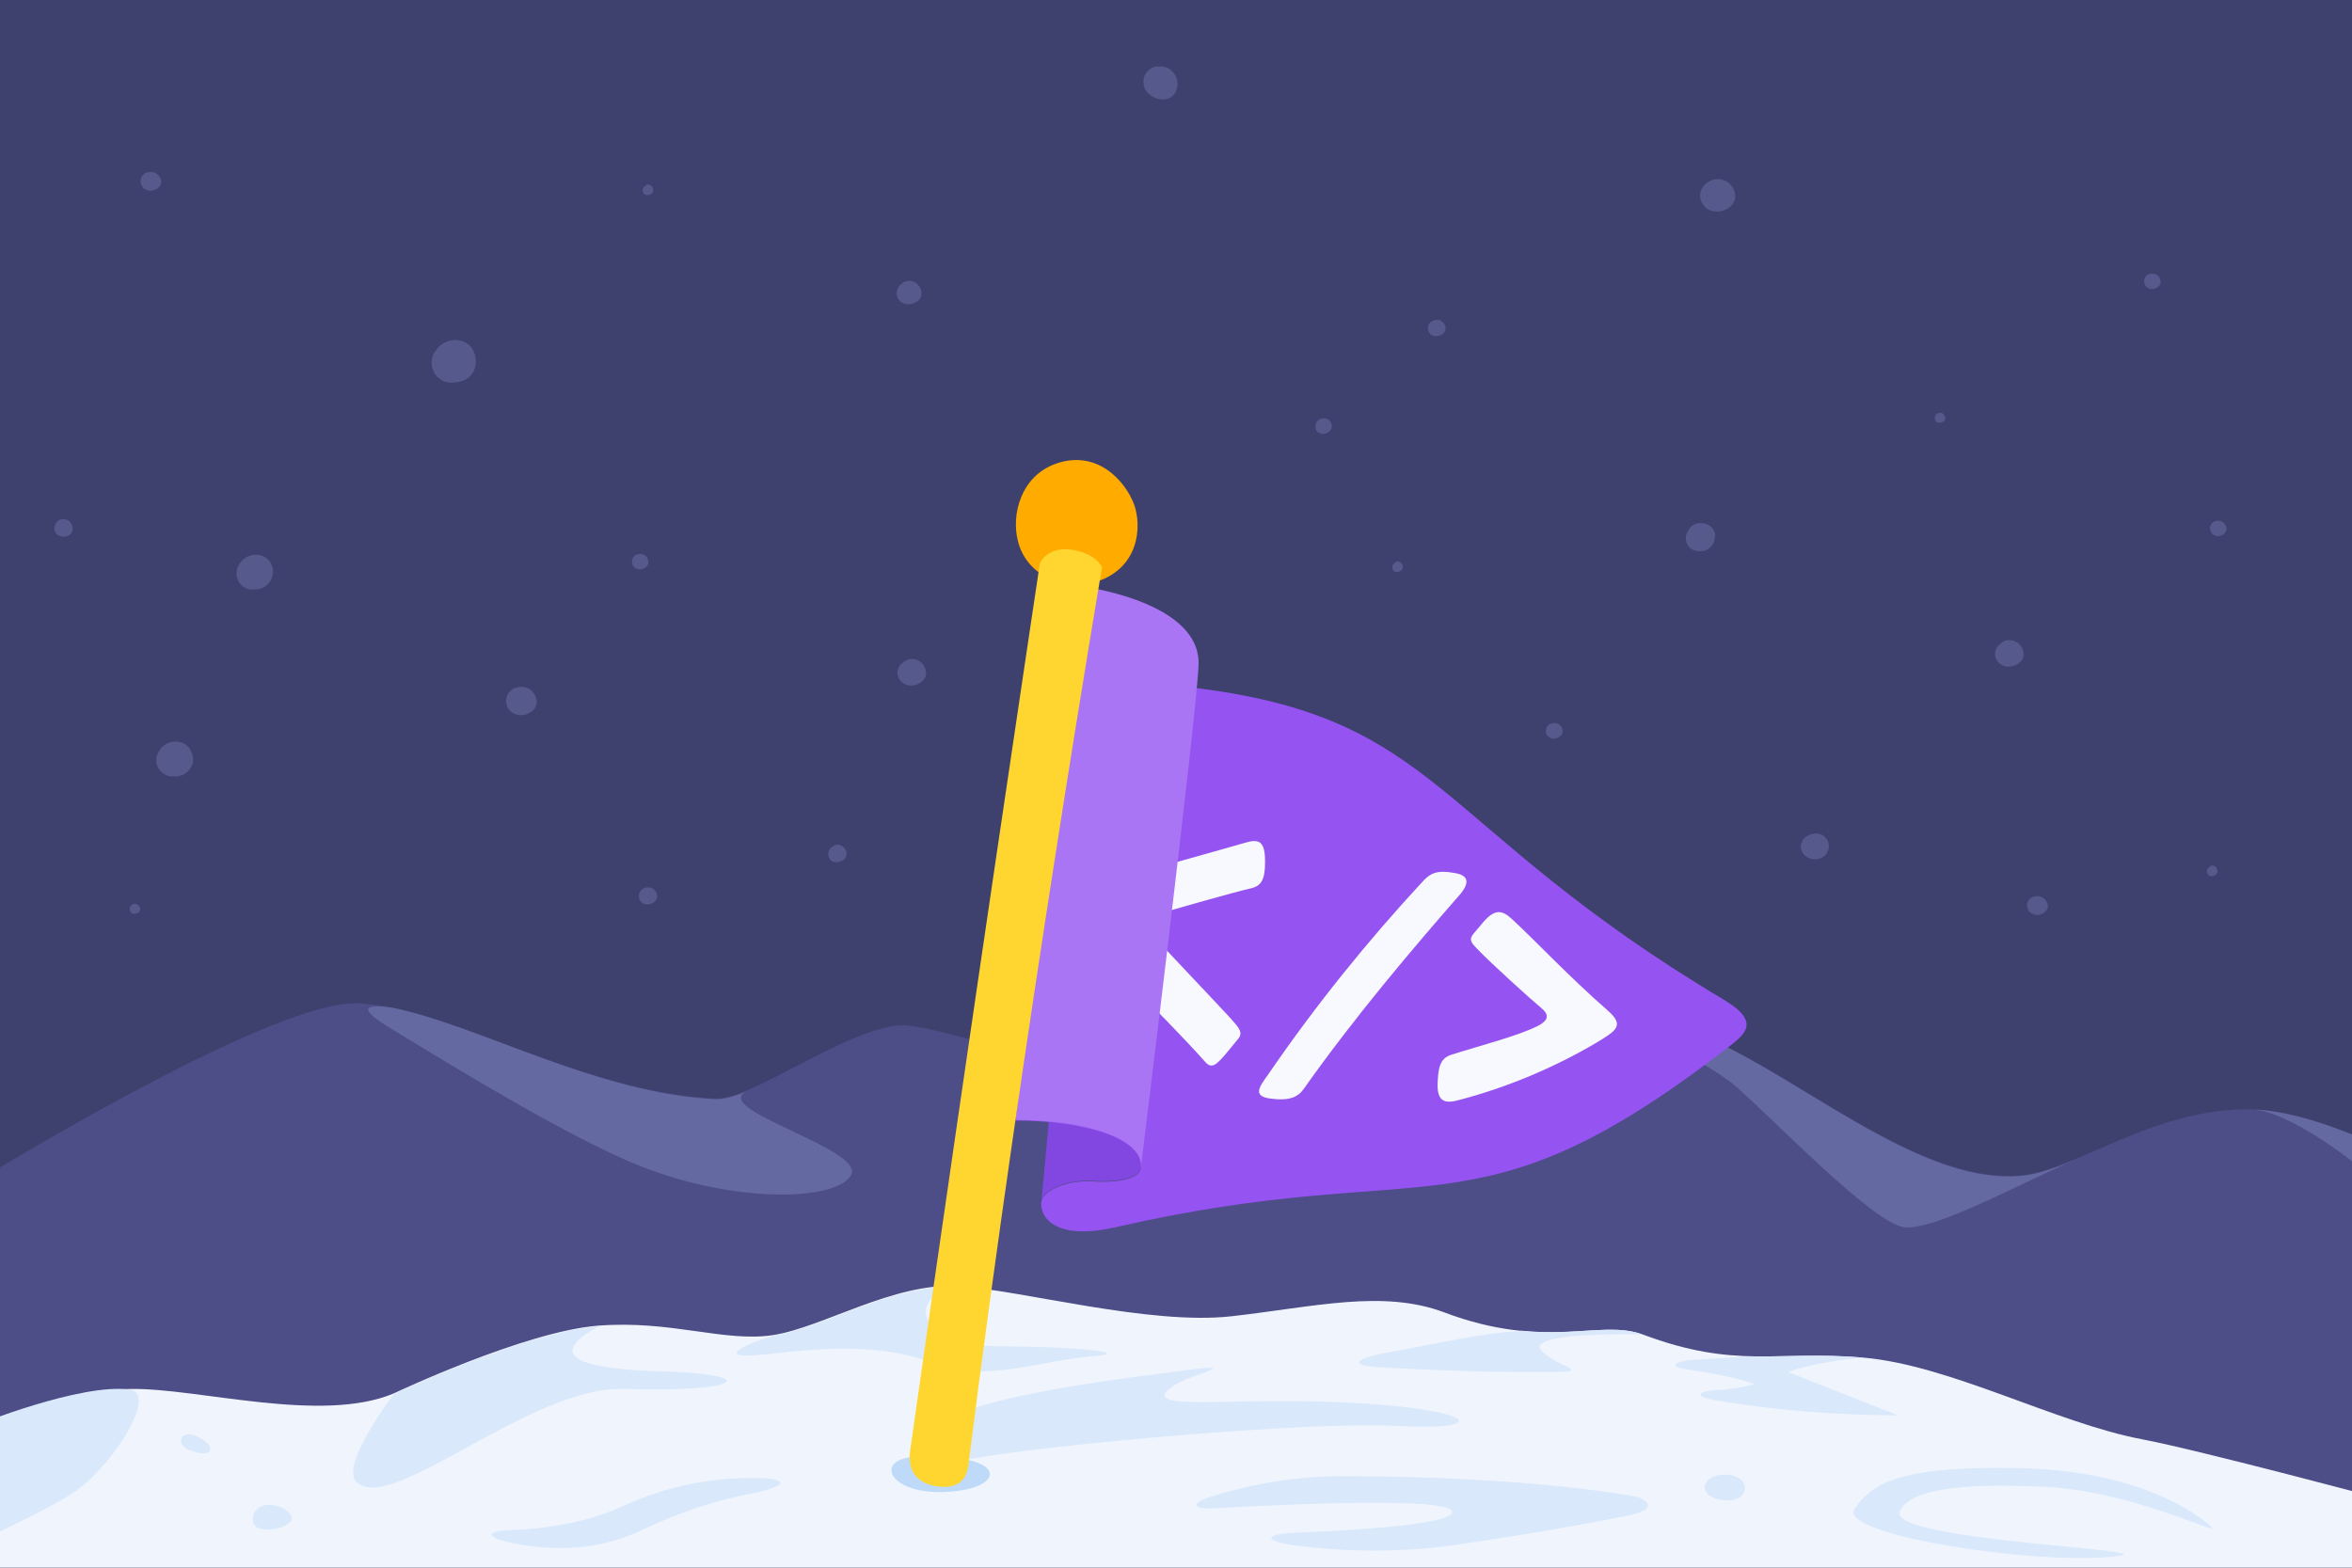 <svg width="375" height="250" viewBox="0 0 375 250" fill="none" xmlns="http://www.w3.org/2000/svg">
<rect x="0" y="0" width="375" height="250" fill="#333333" stroke="none"/>
<g clip-path="url(#clip0)">
<path d="M375 0H0V250H375V0Z" fill="#3E416D"/>
<path d="M-5.5 189.5C-5.5 189.5 42.5 159.7 56.8 160C71.1 160.3 92.7 174.3 114.2 175.2C119.8 175.4 135.8 163.5 144 163.5C152.2 163.5 204.7 182.3 217.1 181.3C229.5 180.3 246.2 163.1 259.8 162.5C277.6 161.8 302.1 189.5 322.5 187.4C331.1 186.5 343.5 176.7 358.7 176.9C373.9 177.1 396.9 192.5 396.9 192.5L398.3 250.6L-6.5 237.5L-5.5 189.5Z" fill="#4D4D87"/>
<path d="M381.9 239.6C381.9 239.6 350.5 231.2 341.4 229.5C327.8 226.9 310.9 217.7 297.1 216.5C283.3 215.3 276.8 218.4 261.9 212.8C255.1 210.3 246.5 215.4 230.3 209.3C220.5 205.6 209.6 208.4 196.4 209.9C183.2 211.4 162.8 205.7 152.7 205.1C142.5 204.5 131.1 211.7 123.3 212.9C115.5 214.1 107.1 210.5 95.4 211.4C83.7 212.3 62.8 222.2 62.8 222.2C51.2 227.1 31.5 221.3 20.8 221.5C10.1 221.7 -4 227.4 -4 227.4L-3.1 278.7L380.1 277.1L381.9 239.6Z" fill="#F0F5FD"/>
<path d="M62.8 222.3C62.8 222.3 54 233.8 56.9 236.4C62.5 241.5 84.5 221.1 99.3 221.5C119.3 222.1 120.9 219.1 105.7 218.7C90.5 218.3 87.7 215.7 95.5 211.5C83.7 212.4 62.8 222.3 62.8 222.3Z" fill="#D9E8FB"/>
<path d="M122.8 215.9C133 214.7 141.4 214.5 149.2 217.5C157 220.5 166.4 216.9 174 216.3C181.6 215.7 170.6 214.7 159.6 214.7C148.6 214.7 143.7 208.8 151.2 205.2C141.4 205.3 130.7 211.9 123.3 213C119.4 214.1 112.6 217.1 122.8 215.9Z" fill="#D9E8FB"/>
<path d="M220.9 218.1C224.5 218.3 228.6 218.5 232.5 218.6C237.2 218.8 242 218.8 245.9 218.8C251.2 218.8 251.7 218.7 248.7 217.4C247.7 216.9 246.7 216.3 245.9 215.5C242.5 212.3 261.8 212.8 261.8 212.8C257 211 251.2 213.1 242.5 212.2L242.4 212.3C236.9 212.4 229.1 214.3 220.6 215.8C216.8 216.5 214.1 217.8 220.9 218.1Z" fill="#D9E8FB"/>
<path d="M155.7 232.5C167.3 230.4 208.8 226.6 222.9 227.4C237.1 228.2 236.1 225 217.3 223.8C198.5 222.6 183.7 225 185.9 222C186.6 221.1 188.2 220.3 190 219.6C194.1 218.2 195.2 217.7 189.1 218.5C180.9 219.6 160.7 221.9 151.9 225.8C145.2 228.8 143.8 234.7 155.7 232.5Z" fill="#D9E8FB"/>
<path d="M269.1 218.4C272.7 218.9 276.3 219.6 279.8 220.7C277.7 221.3 275.5 221.6 273.4 221.7C271.6 221.8 269.3 222.5 273.4 223.3C283 224.9 292.8 225.7 302.6 225.7L285.1 218.8C285.1 218.8 288.9 217.2 297.2 216.5C289.8 215.9 284.5 216.4 278.9 216.3L269.1 216.9C269.1 216.9 264.6 217.7 269.1 218.4Z" fill="#D9E8FB"/>
<path d="M260.5 238.6C246.6 236.2 228 235.4 214.2 235.4C207.1 235.4 200.1 236.5 193.3 238.6C189.5 239.8 190.1 240.8 194.2 240.5C206.4 239.8 230.9 238.8 231.5 241C232.1 243 217 244 206.9 244.4C201.9 244.6 201 245.6 206.1 246.4C215.1 247.6 224.2 247.6 233.2 246.2C244.1 244.6 253 243 259 241.8C264.5 240.9 263 239.1 260.5 238.6Z" fill="#D9E8FB"/>
<path d="M80.9 245.9C86.7 247.2 94.6 247.8 102.8 243.8C108.3 241.2 114.2 239.2 120.2 238.1C125.6 237 125.9 235.7 120.4 235.7C113.2 235.6 106 237.1 99.5 240.1C93.5 242.9 86.7 243.8 81.6 244C77 244.1 77.9 245.2 80.9 245.9Z" fill="#D9E8FB"/>
<path d="M351.8 242.8C348.8 240.5 339.9 234.4 321.3 234.1C302.7 233.8 298.5 236.6 295.7 240.6C292.9 244.6 322.6 249.4 336.2 248.3C349.8 247.2 300.7 245.9 302.9 241C305.1 236.1 320.3 236.9 325.8 237.1C341.5 237.8 356.5 246.5 351.8 242.8Z" fill="#D9E8FB"/>
<path d="M146.1 232.3C139.1 232.6 141.7 238.5 151.1 237.9C160.5 237.4 161.1 231.7 146.1 232.3Z" fill="#BFDAF9"/>
<path d="M42.5 240C40.1 240.2 39.5 243.3 41.5 243.8C43.5 244.3 46.2 243.3 46.5 242.3C46.8 241.3 44.7 239.8 42.5 240Z" fill="#D9E8FB"/>
<path d="M20.7 221.6C25.4 222.2 17.6 234.5 11 238.5C4.4 242.5 -9.3 248.5 -9.3 248.5L-4.1 227.4C-4.1 227.4 12.9 220.5 20.7 221.6Z" fill="#D9E8FB"/>
<path d="M275.7 235.2C271.5 234.7 270.1 238.5 274.5 239.2C278.9 239.9 279.5 235.7 275.7 235.2Z" fill="#D9E8FB"/>
<path d="M30.1 231.2C34.2 232.8 34.5 230.6 31.7 229.2C28.9 227.7 27.8 230.2 30.1 231.2Z" fill="#D9E8FB"/>
<path opacity="0.6" d="M287.2 134.5C286.7 136 288.4 137.5 290.2 136.9C291.3 136.5 291.8 135.4 291.5 134.3C291.4 133.9 291.1 133.6 290.8 133.3C289.7 132.6 288.2 132.9 287.4 134C287.4 134.2 287.3 134.3 287.2 134.5Z" fill="#646AA1"/>
<path opacity="0.6" d="M273.3 84.7C272.8 83.6 271.4 83.1 270.2 83.6C269.8 83.8 269.4 84.1 269.2 84.6C268.5 85.5 268.7 86.8 269.6 87.5C270 87.8 270.5 87.9 271 87.9C272.2 88 273.3 87.1 273.4 85.8C273.5 85.4 273.5 85 273.3 84.7Z" fill="#646AA1"/>
<path opacity="0.6" d="M43.3 90.1C42.6 88.1 39.5 87.8 38.2 89.9C37.4 91 37.6 92.7 38.7 93.5C39.2 93.9 39.9 94.1 40.5 94C42.1 94.1 43.4 92.9 43.5 91.4C43.6 90.9 43.5 90.5 43.3 90.1Z" fill="#646AA1"/>
<path opacity="0.6" d="M11.4 83.6C11.1 82.9 10.2 82.6 9.5 82.9C9.2 83 9 83.3 8.9 83.5C8.5 84.1 8.6 84.9 9.2 85.3C9.5 85.5 9.8 85.6 10.1 85.6C10.9 85.6 11.6 85.1 11.6 84.3C11.6 84 11.5 83.8 11.4 83.6Z" fill="#646AA1"/>
<path opacity="0.6" d="M75.6 56.2C74.7 53.8 71.1 53.4 69.4 56C68.4 57.4 68.7 59.4 70.1 60.4C70.7 60.9 71.5 61.1 72.3 61C75.5 60.9 76.4 58.3 75.6 56.2Z" fill="#646AA1"/>
<path opacity="0.6" d="M30.5 119.9C29.8 117.9 26.7 117.6 25.4 119.7C24.6 120.9 24.8 122.5 26 123.3C26.5 123.7 27.2 123.9 27.8 123.8C29.4 123.9 30.7 122.7 30.8 121.2C30.8 120.8 30.7 120.3 30.5 119.9Z" fill="#646AA1"/>
<path opacity="0.6" d="M23 27.7C22.4 28.2 22.2 29.1 22.7 29.8C22.9 30.1 23.3 30.3 23.7 30.4C24.8 30.6 26.1 29.6 25.6 28.5C25.3 27.7 24.4 27.2 23.5 27.5C23.3 27.5 23.2 27.6 23 27.7Z" fill="#646AA1"/>
<path opacity="0.6" d="M323.8 143.2C323.1 143.7 323 144.6 323.5 145.3C323.7 145.6 324.1 145.8 324.5 145.9C325.6 146.1 326.9 145.1 326.4 144C326.1 143.2 325.2 142.7 324.3 143C324.1 143 324 143.1 323.8 143.2Z" fill="#646AA1"/>
<path opacity="0.6" d="M272.1 29.2C271 30 270.7 31.6 271.6 32.7C272 33.3 272.6 33.6 273.3 33.7C275.2 34 277.3 32.4 276.5 30.4C276 29 274.4 28.2 273 28.7C272.7 28.8 272.4 29 272.1 29.2Z" fill="#646AA1"/>
<path opacity="0.6" d="M318.9 102.7C318 103.4 317.8 104.6 318.5 105.5C318.8 105.9 319.3 106.2 319.9 106.3C321.5 106.5 323.2 105.2 322.5 103.6C322.1 102.4 320.8 101.8 319.6 102.2C319.3 102.4 319.1 102.5 318.9 102.7Z" fill="#646AA1"/>
<path opacity="0.6" d="M342.3 43.9C341.8 44.3 341.7 45 342.1 45.6C342.3 45.9 342.6 46 342.9 46.1C343.8 46.2 344.8 45.5 344.4 44.5C344.2 43.8 343.4 43.5 342.7 43.7C342.6 43.7 342.4 43.8 342.3 43.9Z" fill="#646AA1"/>
<path opacity="0.6" d="M143.7 45.3C142.9 45.9 142.7 47 143.3 47.8C143.6 48.2 144 48.4 144.5 48.5C145.9 48.7 147.4 47.6 146.8 46.1C146.4 45.1 145.3 44.5 144.3 44.9C144.1 45 143.9 45.1 143.7 45.3Z" fill="#646AA1"/>
<path opacity="0.6" d="M184.9 10.6C183.5 10.5 182.3 11.6 182.3 13C182.3 13.7 182.5 14.3 183 14.8C184.3 16.2 186.9 16.4 187.6 14.3C188.1 12.8 187.3 11.2 185.8 10.7C185.5 10.6 185.2 10.6 184.9 10.6Z" fill="#646AA1"/>
<path opacity="0.6" d="M143.9 105.7C143 106.4 142.8 107.6 143.5 108.5C143.8 108.9 144.3 109.2 144.9 109.3C146.5 109.5 148.2 108.2 147.5 106.6C147.1 105.4 145.8 104.8 144.7 105.2C144.3 105.4 144.1 105.5 143.9 105.7Z" fill="#646AA1"/>
<path opacity="0.6" d="M228.2 51.3C227.6 51.7 227.5 52.5 227.9 53.1C228.1 53.4 228.4 53.6 228.8 53.6C229.7 53.7 230.8 53 230.4 51.9C230.1 51.2 229.4 50.8 228.6 51.1C228.5 51.1 228.4 51.2 228.2 51.3Z" fill="#646AA1"/>
<path opacity="0.6" d="M81.6 110C80.6 110.7 80.4 112.1 81.1 113.1C81.5 113.6 82 113.9 82.6 114C84.3 114.3 86.2 112.9 85.4 111.1C84.9 109.8 83.5 109.2 82.3 109.7C82 109.7 81.8 109.8 81.6 110Z" fill="#646AA1"/>
<path opacity="0.6" d="M132.6 135.1C132 135.5 131.9 136.4 132.3 137C132.5 137.3 132.8 137.5 133.2 137.5C134.2 137.6 135.3 136.8 134.9 135.7C134.6 134.9 133.8 134.5 133 134.8C132.9 134.9 132.8 135 132.6 135.1Z" fill="#646AA1"/>
<path opacity="0.6" d="M101.2 88.6C100.7 89 100.6 89.8 101 90.3C101.2 90.6 101.5 90.7 101.8 90.8C102.7 90.9 103.7 90.2 103.3 89.2C103.1 88.5 102.3 88.2 101.6 88.4C101.4 88.5 101.3 88.5 101.2 88.6Z" fill="#646AA1"/>
<path opacity="0.6" d="M246.9 115.6C246.4 116 246.3 116.8 246.7 117.3C246.9 117.6 247.2 117.7 247.5 117.8C248.4 117.9 249.4 117.2 249.1 116.2C248.8 115.5 248.1 115.1 247.4 115.4C247.1 115.4 247 115.5 246.9 115.6Z" fill="#646AA1"/>
<path opacity="0.6" d="M210.2 67C209.7 67.4 209.6 68.1 209.9 68.7C210.1 69 210.4 69.1 210.7 69.2C211.6 69.3 212.6 68.6 212.3 67.6C212.1 66.9 211.3 66.5 210.6 66.8C210.5 66.8 210.3 66.9 210.2 67Z" fill="#646AA1"/>
<path opacity="0.6" d="M222.3 89.8C221.9 90.1 221.9 90.6 222.1 90.9C222.2 91.1 222.4 91.2 222.6 91.2C223.2 91.3 223.9 90.8 223.6 90.1C223.4 89.6 222.9 89.4 222.5 89.6C222.5 89.7 222.4 89.7 222.3 89.8Z" fill="#646AA1"/>
<path opacity="0.6" d="M308.8 66C308.4 66.3 308.4 66.8 308.6 67.1C308.7 67.3 308.9 67.4 309.1 67.4C309.7 67.5 310.4 67 310.1 66.4C309.9 65.9 309.4 65.7 309 65.9C308.9 65.9 308.8 66 308.8 66Z" fill="#646AA1"/>
<path opacity="0.6" d="M352.2 138.3C351.8 138.6 351.8 139.1 352 139.4C352.1 139.6 352.3 139.7 352.5 139.7C353.1 139.8 353.8 139.3 353.5 138.6C353.3 138.1 352.8 137.9 352.4 138.1C352.4 138.2 352.3 138.3 352.2 138.3Z" fill="#646AA1"/>
<path opacity="0.6" d="M102.8 29.7C102.4 30 102.4 30.5 102.6 30.8C102.7 31 102.9 31.1 103.1 31.1C103.7 31.2 104.4 30.7 104.1 30C103.9 29.5 103.4 29.3 103 29.5C103 29.6 102.9 29.7 102.8 29.7Z" fill="#646AA1"/>
<path opacity="0.6" d="M21 144.3C20.6 144.6 20.6 145.1 20.8 145.4C20.9 145.6 21.1 145.7 21.3 145.7C21.9 145.8 22.6 145.3 22.3 144.7C22.1 144.2 21.6 144 21.2 144.2C21.2 144.2 21.1 144.2 21 144.3Z" fill="#646AA1"/>
<path opacity="0.6" d="M102.4 141.8C101.8 142.2 101.7 143.1 102.1 143.7C102.3 144 102.6 144.2 103 144.2C104 144.4 105.1 143.5 104.7 142.5C104.4 141.7 103.6 141.3 102.8 141.6C102.7 141.6 102.5 141.7 102.4 141.8Z" fill="#646AA1"/>
<path d="M63.1 164.5C72 169.9 91 181.6 102.2 186C117.4 192 133.4 191.5 135.7 187.4C138 183.2 113 176.9 119.1 174C117.6 174.7 116 175.2 114.3 175.3C95.4 174.5 76.6 163.6 62.6 160.7C56.8 159.9 57.9 161.4 63.1 164.5Z" fill="#646AA1"/>
<path d="M276.7 173.2C282.5 178.2 298.6 195.1 303.6 195.7C308.6 196.3 322.8 188.3 331.9 184.5C328.4 186 325.3 187.2 322.5 187.5C303.2 189.5 280.3 164.8 262.8 162.7C256.5 163 270.9 168.2 276.7 173.2Z" fill="#646AA1"/>
<path d="M181.9 186.2C181.7 187.8 178.4 188.6 174.1 188.3C170.2 188.1 165.9 189.7 166 192L168.1 169.6L187.5 174.1L181.9 186.2Z" fill="#8147E0"/>
<path d="M161.9 178.7C172.8 178.7 182.4 181.6 181.9 186.3C181.7 187.9 178.4 188.7 174.1 188.4C170.2 188.2 165.9 189.8 166 192.1C166.1 194.8 169.2 197.7 177.9 195.7C228.1 184.2 234.8 198.2 274.5 167.8C277.7 165.3 281.4 163.3 274.8 159.4C228.2 131.6 229.9 114.3 189.7 109.6" fill="#9553F1"/>
<path d="M254.5 166.3C257.6 164.4 259.1 163.6 256.4 161.2C250.3 155.9 244.6 149.8 241.1 146.6C239.5 145.1 238.3 144.8 236.2 147.4C234.5 149.5 233.8 149.6 235.5 151.3C237.8 153.7 244 159.3 245.8 160.8C247.6 162.3 246 163.2 245 163.7C241.7 165.3 236.1 166.7 231.4 168.2C229.5 168.8 229.3 170.4 229.2 173C229.2 175.6 230.3 176.1 232.7 175.4C240.3 173.4 247.7 170.3 254.5 166.3Z" fill="#F8F9FE"/>
<path d="M231.8 139.2C229.1 138.7 228 139.3 226.9 140.5C218 150.1 209.7 160.4 202.3 171.2C200.9 173.2 199.5 174.8 202.6 175.2C205.7 175.6 207 174.9 207.9 173.6C216.1 162 225.3 151.2 232.9 142.5C234.5 140.5 233.9 139.5 231.8 139.2Z" fill="#F8F9FE"/>
<path d="M196.3 162.5C197.6 164 198.3 164.7 197.3 165.8C196.3 167 195.3 168.3 194.6 169C193.9 169.7 193.2 170.4 192.3 169.5C184.9 161.2 172.2 149.1 169.8 146.8C167.4 144.5 167.6 143.4 170.5 142.4C173.4 141.4 196.2 135.1 198.5 134.4C200.8 133.7 201.7 134.2 201.7 137.4C201.7 140.2 201.2 141.3 199.3 141.7C197.4 142.1 186.5 145.2 184.8 145.7C183.1 146.2 181.9 147.1 183.1 148.4C184.3 149.8 194.3 160.3 196.3 162.5Z" fill="#F8F9FE"/>
<path d="M172.4 93.5C179.2 94.5 191.4 97.9 191.1 106C190.8 114.1 181.9 186.2 181.9 186.2C182.4 181.5 172.9 178.6 161.9 178.6" fill="#AA75F4"/>
<path d="M168.2 74C175 71.5 179.5 76.9 180.8 80.4C182.1 83.9 181.7 90.8 174.4 92.9C169.4 94.3 163.6 91.6 162.3 86.3C161.2 82 162.8 76 168.2 74Z" fill="#FFAB00"/>
<path d="M171.1 87.7C167 87 165.8 89.8 165.8 89.8C165.8 89.8 154.6 164.3 145.1 231.4C144.6 235.2 146.9 236.6 149.2 237C151.6 237.4 154 236.9 154.4 233.6C163.2 163.8 175.7 90.5 175.7 90.5C175.7 90.5 175 88.4 171.1 87.7Z" fill="#FFD630"/>
<path d="M358.7 176.9C367 176.9 387.1 193.5 397.3 207.5L396.9 192.5C396.9 192.5 373.9 177.2 358.7 176.9Z" fill="#646AA1"/>
<path opacity="0.6" d="M352.8 83.3C352.3 83.7 352.2 84.4 352.6 85C352.8 85.3 353.1 85.4 353.4 85.5C354.3 85.6 355.3 84.9 354.9 83.9C354.7 83.2 353.9 82.9 353.2 83.1C353.1 83.1 353 83.2 352.8 83.3Z" fill="#646AA1"/>
</g>
<defs>
<clipPath id="clip0">
<rect width="375" height="250" fill="white"/>
</clipPath>
</defs>
</svg>
